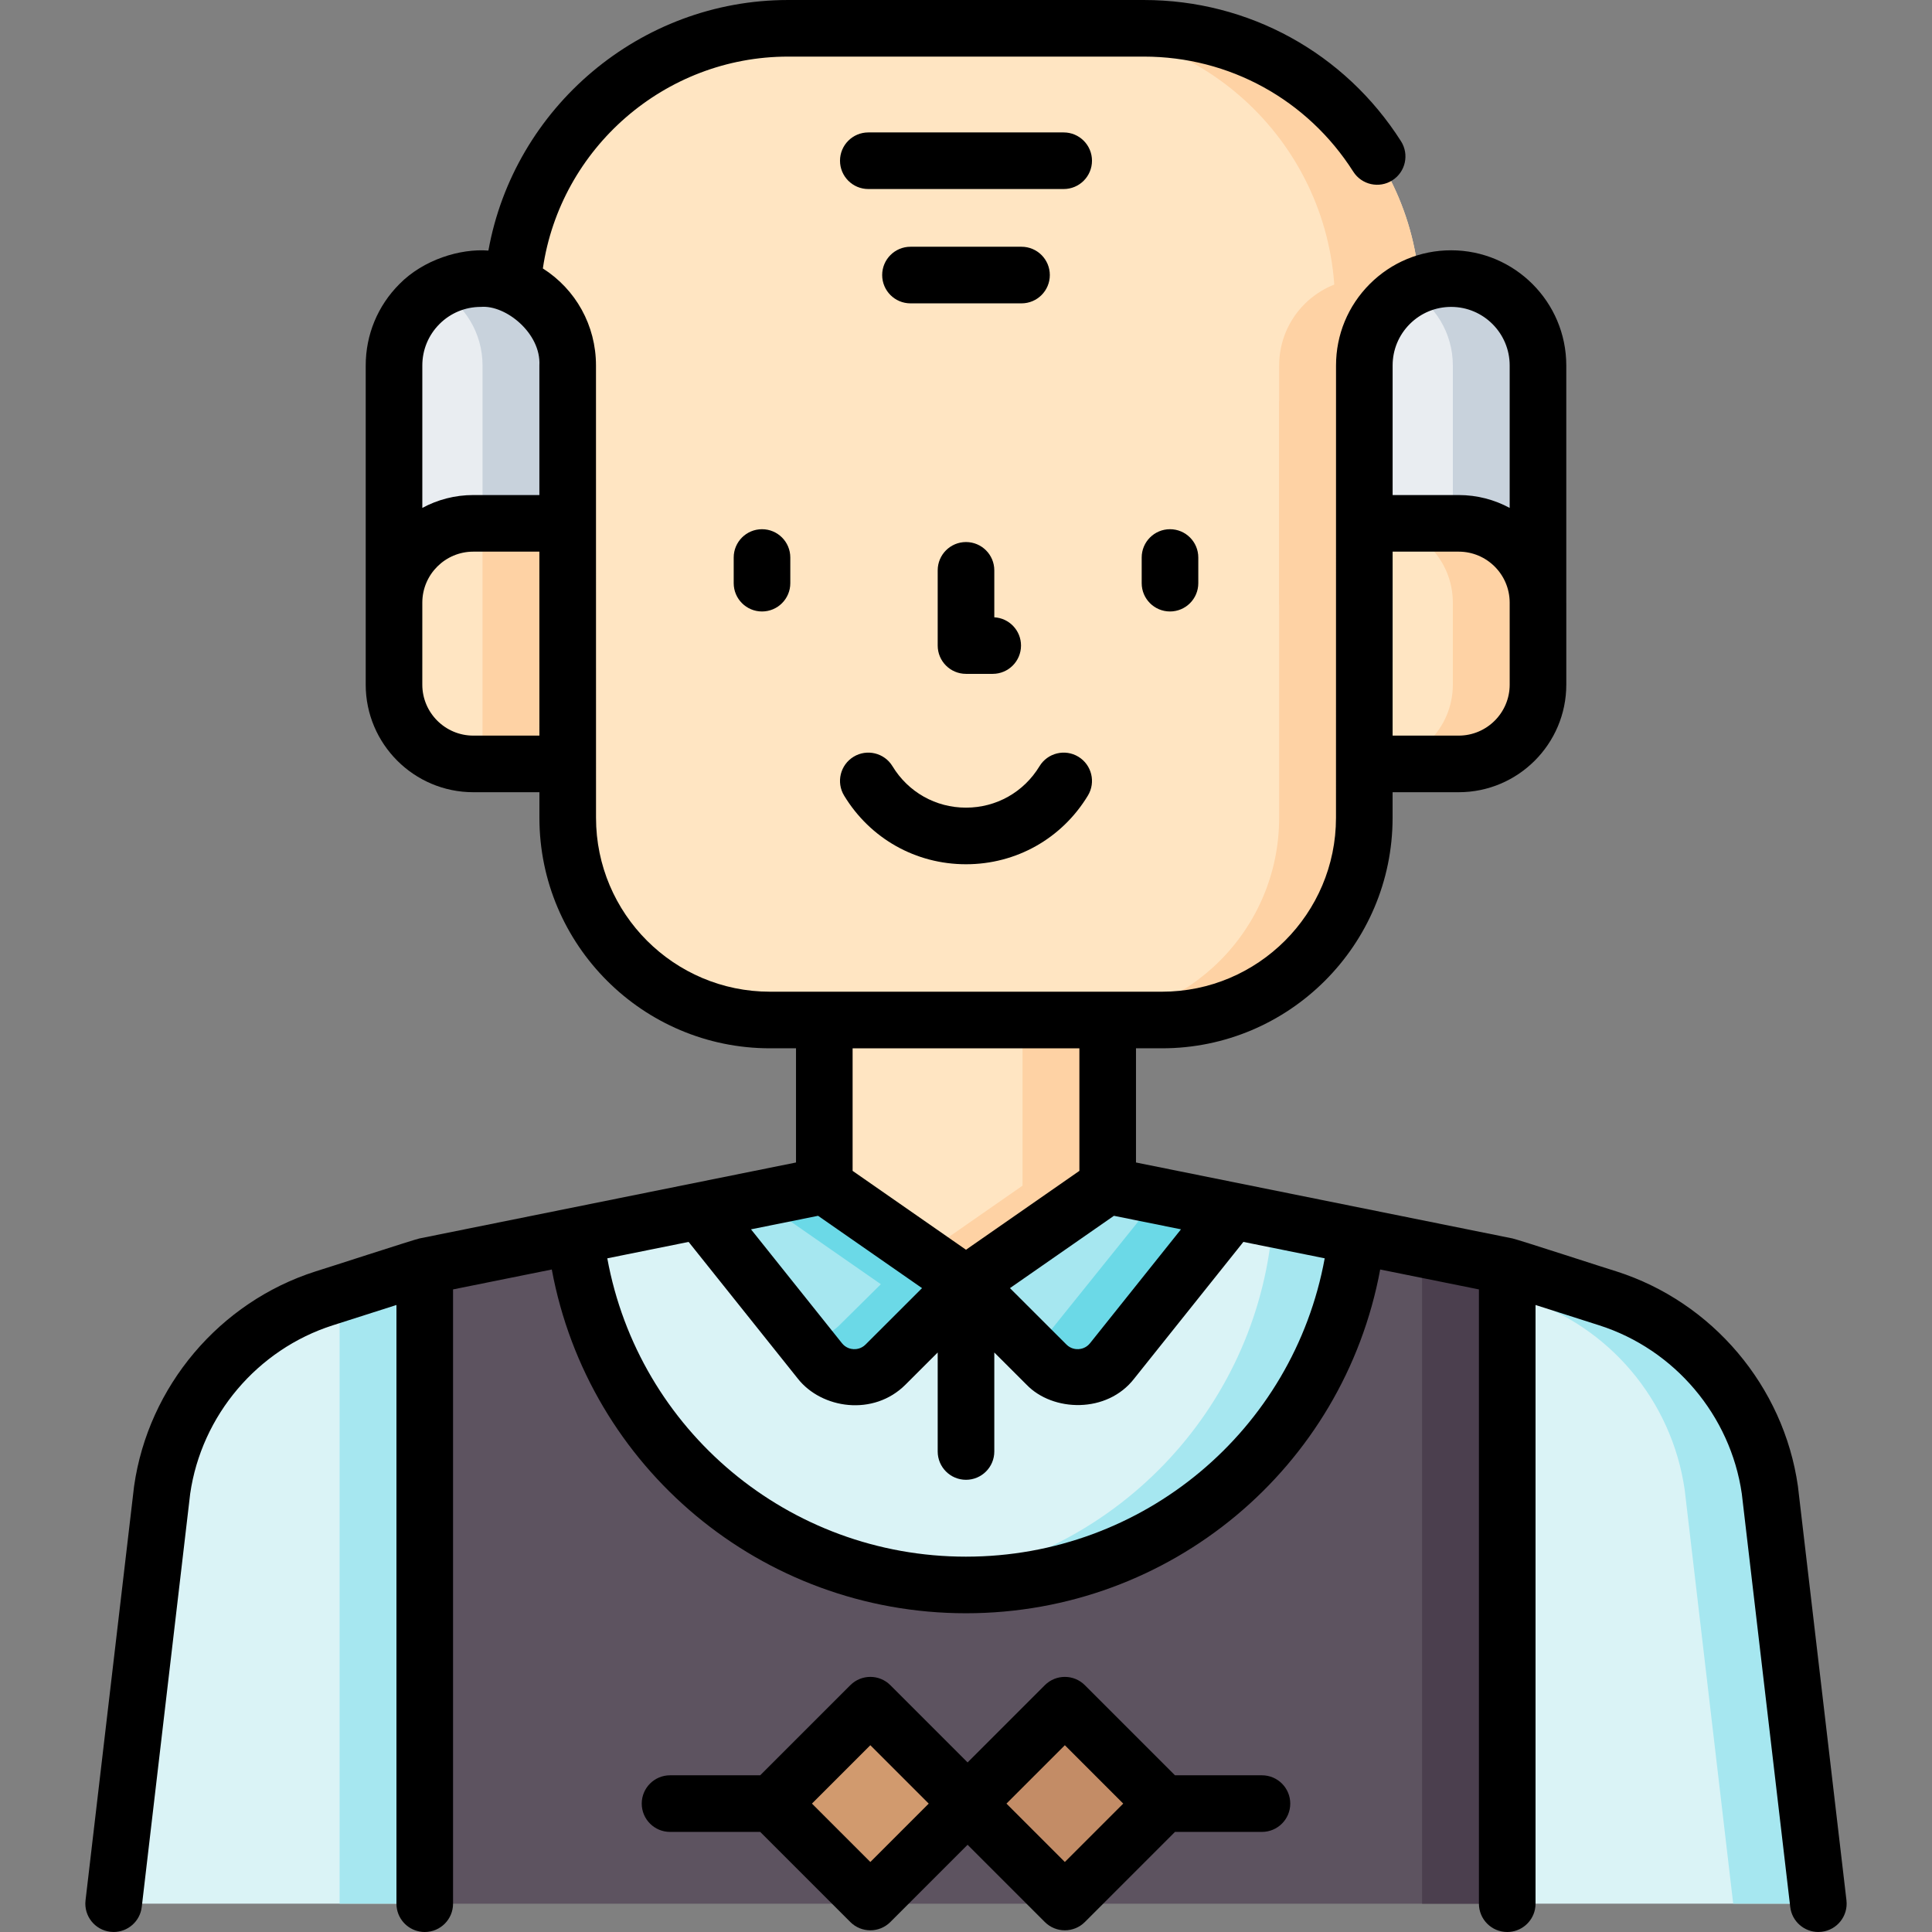 <svg id="Capa_1" enable-background="new 0 0 512 512" height="512" viewBox="0 0 512 512" width="512" xmlns="http://www.w3.org/2000/svg"><rect x="0" y="0" width="512" height="512" fill="#808080" stroke="none"/><g><g><path d="m112.564 335.568-26.658 8.512c-22.871 7.303-39.553 27.041-42.942 50.809l-12.846 109.606h82.447v-168.927z" fill="#daf3f6"/><path d="m89.999 342.773v161.722h22.565v-168.927z" fill="#a6e7f0"/><path d="m399.436 335.568 26.658 8.512c22.871 7.303 39.553 27.041 42.942 50.809l12.846 109.606h-82.447v-168.927z" fill="#daf3f6"/><path d="m469.036 394.889c-3.389-23.769-20.071-43.506-42.942-50.809l-26.658-8.512v7.205l4.093 1.307c22.871 7.303 39.553 27.041 42.942 50.809l12.846 109.606h22.565z" fill="#a6e7f0"/><path d="m399.435 335.569v168.931h-286.87v-168.931l39.929-8.054 65.96-13.302h75.092l65.959 13.302z" fill="#5d5360"/><path d="m359.505 327.515-65.959-13.302h-22.566l65.96 13.302 39.929 8.054v168.931h22.566v-168.931z" fill="#4b3f4e"/><path d="m359.505 327.515c-5.783 52.051-49.914 92.514-103.505 92.514s-97.722-40.463-103.506-92.514l65.96-13.303h75.092z" fill="#daf3f6"/><path d="m293.546 314.213h-22.566l65.96 13.303c-5.372 48.347-43.831 86.691-92.223 91.903 3.707.399 7.47.611 11.283.611 53.592 0 97.722-40.463 103.505-92.514z" fill="#a6e7f0"/><path d="m218.454 250.01h75.092v64.205l-37.546 26.115-37.546-26.115z" fill="#ffe5c2"/><path d="m270.98 250.01v64.205l-26.263 18.267 11.283 7.848 37.546-26.115v-64.205z" fill="#fed2a4"/><path d="m256 340.33 21.319 21.291c4.934 4.928 13.057 4.473 17.409-.976l31.778-39.785-32.96-6.645z" fill="#a6e7f0"/><path d="m293.546 314.215-5.071 3.527 15.465 3.118-26.104 32.473c-1.397 1.749-3.184 2.976-5.128 3.683l4.61 4.604c4.934 4.928 13.057 4.473 17.409-.976l31.778-39.785z" fill="#6bd9e7"/><path d="m256 340.33-21.319 21.291c-4.934 4.928-13.057 4.473-17.409-.976l-31.778-39.785 32.96-6.645z" fill="#a6e7f0"/><path d="m218.454 314.215-17.494 3.527 32.475 22.588-11.006 10.888c-2.763 2.759-6.525 3.828-10.065 3.281l4.909 6.146c4.352 5.449 12.475 5.904 17.409.976l21.318-21.291z" fill="#6bd9e7"/><path d="m303.16 7.5h-94.32c-40.423 0-73.191 32.769-73.191 73.192v25.643h14.801v110.382c0 29.601 23.996 53.597 53.597 53.597h103.908c29.601 0 53.597-23.996 53.597-53.597v-110.383h14.801v-25.642c-.001-40.423-32.77-73.192-73.193-73.192z" fill="#ffe5c2"/><path d="m376.35 80.69v25.64h-14.8v53.95h-22.56v-63.43c0-6.35 2.57-12.11 6.74-16.28 4.16-4.16 9.91-6.74 16.27-6.74 5.42 0 10.4 1.87 14.33 5.01.01.62.02 1.23.02 1.85z" fill="#fed2a4"/><path d="m376.33 78.84c-.98-39.56-33.37-71.34-73.17-71.34h-22.565c40.423 0 73.191 32.769 73.191 73.192v25.643h-14.801v110.382c0 29.561-23.933 53.53-53.479 53.594h22.443c29.6 0 53.6-23.99 53.6-53.59v-110.391h14.8v-25.64c.001-.62-.009-1.23-.019-1.85z" fill="#fed2a4"/><path d="m150.444 160.278v-63.432c0-12.71-10.304-23.014-23.014-23.014-12.71 0-23.014 10.304-23.014 23.014v63.432z" fill="#e9edf1"/><path d="m127.43 73.833c-4.101 0-7.948 1.078-11.283 2.958 7 3.947 11.731 11.447 11.731 20.056v63.432h22.565v-63.433c.001-12.71-10.303-23.013-23.013-23.013z" fill="#c8d2dc"/><path d="m407.583 160.278v-63.432c0-12.71-10.304-23.014-23.014-23.014-12.71 0-23.014 10.304-23.014 23.014v63.432z" fill="#e9edf1"/><path d="m384.57 73.833c-4.101 0-7.948 1.078-11.283 2.958 7 3.947 11.731 11.447 11.731 20.056v63.432h22.565v-63.433c0-12.71-10.303-23.013-23.013-23.013z" fill="#c8d2dc"/><path d="m150.444 202.445h-25.013c-11.606 0-21.014-9.408-21.014-21.014v-21.725c0-11.606 9.408-21.014 21.014-21.014h25.013z" fill="#ffe5c2"/><path d="m127.878 138.691h22.565v63.754h-22.565z" fill="#fed2a4"/><path d="m386.569 202.445h-25.013v-63.754h25.013c11.606 0 21.014 9.408 21.014 21.014v21.725c0 11.607-9.408 21.015-21.014 21.015z" fill="#ffe5c2"/><path d="m386.569 138.691h-22.565c11.606 0 21.014 9.408 21.014 21.014v21.725c0 11.606-9.408 21.014-21.014 21.014h22.565c11.606 0 21.014-9.408 21.014-21.014v-21.725c0-11.605-9.408-21.014-21.014-21.014z" fill="#fed2a4"/><g><g><path d="m212.208 459.531h36.883v36.883h-36.883z" fill="#d19a6e" transform="matrix(.707 .707 -.707 .707 405.533 -23.099)"/></g><g><path d="m263.754 459.531h36.883v36.883h-36.883z" fill="#c38c66" transform="matrix(.707 .707 -.707 .707 420.631 -59.548)"/></g></g></g><g><path d="m489.332 503.622-12.846-109.606c-.007-.062-.016-.124-.024-.186-3.77-26.439-22.645-48.772-48.086-56.896-1-.259-26.195-8.48-27.547-8.736l-99.778-20.127v-30.261h6.9c33.69 0 61.1-27.405 61.1-61.09v-6.775h17.519c15.723 0 28.515-12.792 28.515-28.514v-21.726c0-.045-.003-.09-.003-.135v-62.72c0-16.829-13.687-30.52-30.51-30.52-8.148 0-15.81 3.173-21.58 8.943-5.758 5.773-8.93 13.436-8.93 21.577l-.01 119.87c0 25.414-20.68 46.09-46.1 46.09h-103.9c-25.419 0-46.1-20.676-46.1-46.09l-.01-119.87c0-10.628-5.387-20.188-14.078-25.709 4.653-31.844 32.297-56.141 64.976-56.141h94.32c22.591 0 43.327 11.397 55.469 30.487 2.223 3.495 6.857 4.526 10.354 2.303 3.495-2.223 4.526-6.858 2.303-10.354-14.91-23.441-40.378-37.436-68.126-37.436h-94.32c-39.257 0-72.607 28.549-79.407 66.402-7.443-.575-17.207 2.389-23.583 8.871-5.759 5.773-8.93 13.436-8.93 21.577l-.003 84.581c0 15.723 12.792 28.514 28.515 28.514h17.519v6.775c0 33.685 27.409 61.09 61.1 61.09h6.9v30.262l-99.783 20.128c-.759.077-26.377 8.416-27.543 8.735-25.441 8.124-44.316 30.457-48.086 56.896-.009.062-.017.124-.024.186l-12.847 109.605c-.482 4.114 2.462 7.84 6.576 8.322.296.035.591.051.882.051 3.752 0 6.992-2.81 7.44-6.627l12.835-109.51c2.994-20.743 17.816-38.257 37.786-44.634l16.877-5.389v158.66c0 .519.053 1.025.153 1.514.698 3.419 3.723 5.991 7.348 5.991 4.142 0 7.5-3.358 7.5-7.5v-162.792l26.169-5.278c9.717 52.475 55.543 91.1 109.766 91.1s100.049-38.625 109.766-91.1l26.169 5.278v162.792c0 4.142 3.358 7.5 7.5 7.5 3.625 0 6.65-2.572 7.348-5.991.1-.489.153-.995.153-1.514v-158.66l16.877 5.389c19.969 6.376 34.792 23.891 37.786 44.634l12.835 109.51c.448 3.818 3.688 6.628 7.44 6.627.291 0 .586-.017.882-.051 4.113-.482 7.057-4.208 6.576-8.322zm-102.763-308.677h-17.513l.004-48.754h17.509c7.429 0 13.474 6.026 13.511 13.447l.003 21.793c0 7.452-6.062 13.514-13.514 13.514zm-12.966-109.071c2.931-2.93 6.825-4.543 10.967-4.543 8.552 0 15.51 6.962 15.51 15.52v37.752c-4.024-2.174-8.625-3.411-13.511-3.411h-17.509v-34.342c0-4.142 1.616-8.042 4.543-10.976zm-257.14-.001c2.93-2.93 6.824-4.543 10.967-4.543 6.633-.561 15.994 7.028 15.51 15.52v34.341h-17.509c-4.886 0-9.487 1.237-13.511 3.411v-37.752c0-4.142 1.616-8.042 4.543-10.977zm8.968 109.072c-7.452 0-13.515-6.062-13.515-13.514l.003-21.793c.037-7.42 6.082-13.447 13.511-13.447h17.509l.004 48.754zm91.368 127.255 27.553 19.164-14.97 14.95c-1.156 1.155-2.511 1.259-3.203 1.222-.7-.039-2.027-.295-3.047-1.572l-24.107-30.181zm96.176 3.583-24.106 30.181c-1.02 1.277-2.347 1.533-3.047 1.572-.693.039-2.047-.066-3.203-1.221l-14.97-14.951 27.553-19.165zm-26.925-47.973v32.481l-30.05 20.903-30.05-20.903v-32.481zm-30.05 134.72c-47.015 0-86.738-33.535-95.061-79.063l21.552-4.349 28.921 36.208c6.296 8.036 20.096 10.103 28.569 1.602l8.519-8.508v26.24c0 4.142 3.358 7.5 7.5 7.5s7.5-3.358 7.5-7.5v-26.24l8.519 8.508c6.932 7.243 21.345 7.749 28.57-1.603l28.921-36.208 21.552 4.349c-8.324 45.529-48.047 79.064-95.062 79.064z"/><path d="m256 143.647c-4.142 0-7.5 3.358-7.5 7.5v19.933c0 4.142 3.358 7.5 7.5 7.5h7.079c4.142 0 7.5-3.358 7.5-7.5 0-4.001-3.132-7.27-7.079-7.488v-12.445c0-4.142-3.358-7.5-7.5-7.5z"/><path d="m201.939 140.246c-4.142 0-7.5 3.358-7.5 7.5v6.801c0 4.142 3.358 7.5 7.5 7.5s7.5-3.358 7.5-7.5v-6.801c0-4.142-3.357-7.5-7.5-7.5z"/><path d="m302.561 147.746v6.801c0 4.142 3.358 7.5 7.5 7.5s7.5-3.358 7.5-7.5v-6.801c0-4.142-3.358-7.5-7.5-7.5s-7.5 3.358-7.5 7.5z"/><path d="m226.219 200.542c-3.541 2.149-4.668 6.762-2.519 10.303 6.914 11.39 18.989 18.19 32.3 18.19s25.386-6.8 32.3-18.19c2.149-3.541 1.021-8.154-2.519-10.303s-8.154-1.021-10.303 2.519c-4.171 6.872-11.453 10.974-19.478 10.974s-15.307-4.103-19.478-10.974c-2.149-3.54-6.762-4.669-10.303-2.519z"/><path d="m281.889 35.095h-51.778c-4.142 0-7.5 3.358-7.5 7.5s3.358 7.5 7.5 7.5h51.778c4.142 0 7.5-3.358 7.5-7.5s-3.358-7.5-7.5-7.5z"/><path d="m278.214 72.892c0-4.142-3.358-7.5-7.5-7.5h-29.429c-4.142 0-7.5 3.358-7.5 7.5s3.358 7.5 7.5 7.5h29.429c4.142 0 7.5-3.358 7.5-7.5z"/><path d="m334.432 470.473h-23.05l-23.883-23.883c-2.929-2.929-7.678-2.929-10.606 0l-20.47 20.47-20.47-20.47c-2.929-2.93-7.678-2.929-10.606 0l-23.884 23.883h-23.895c-4.142 0-7.5 3.358-7.5 7.5s3.358 7.5 7.5 7.5h23.895l23.884 23.883c1.464 1.464 3.384 2.197 5.303 2.197s3.839-.732 5.303-2.197l20.47-20.47 20.47 20.47c1.464 1.464 3.384 2.197 5.303 2.197s3.839-.732 5.303-2.197l23.883-23.883h23.05c4.142 0 7.5-3.358 7.5-7.5s-3.358-7.5-7.5-7.5zm-103.783 22.973-15.474-15.474 15.474-15.474 15.474 15.474zm51.547 0-15.474-15.474 15.474-15.474 15.474 15.474z"/></g></g></svg>